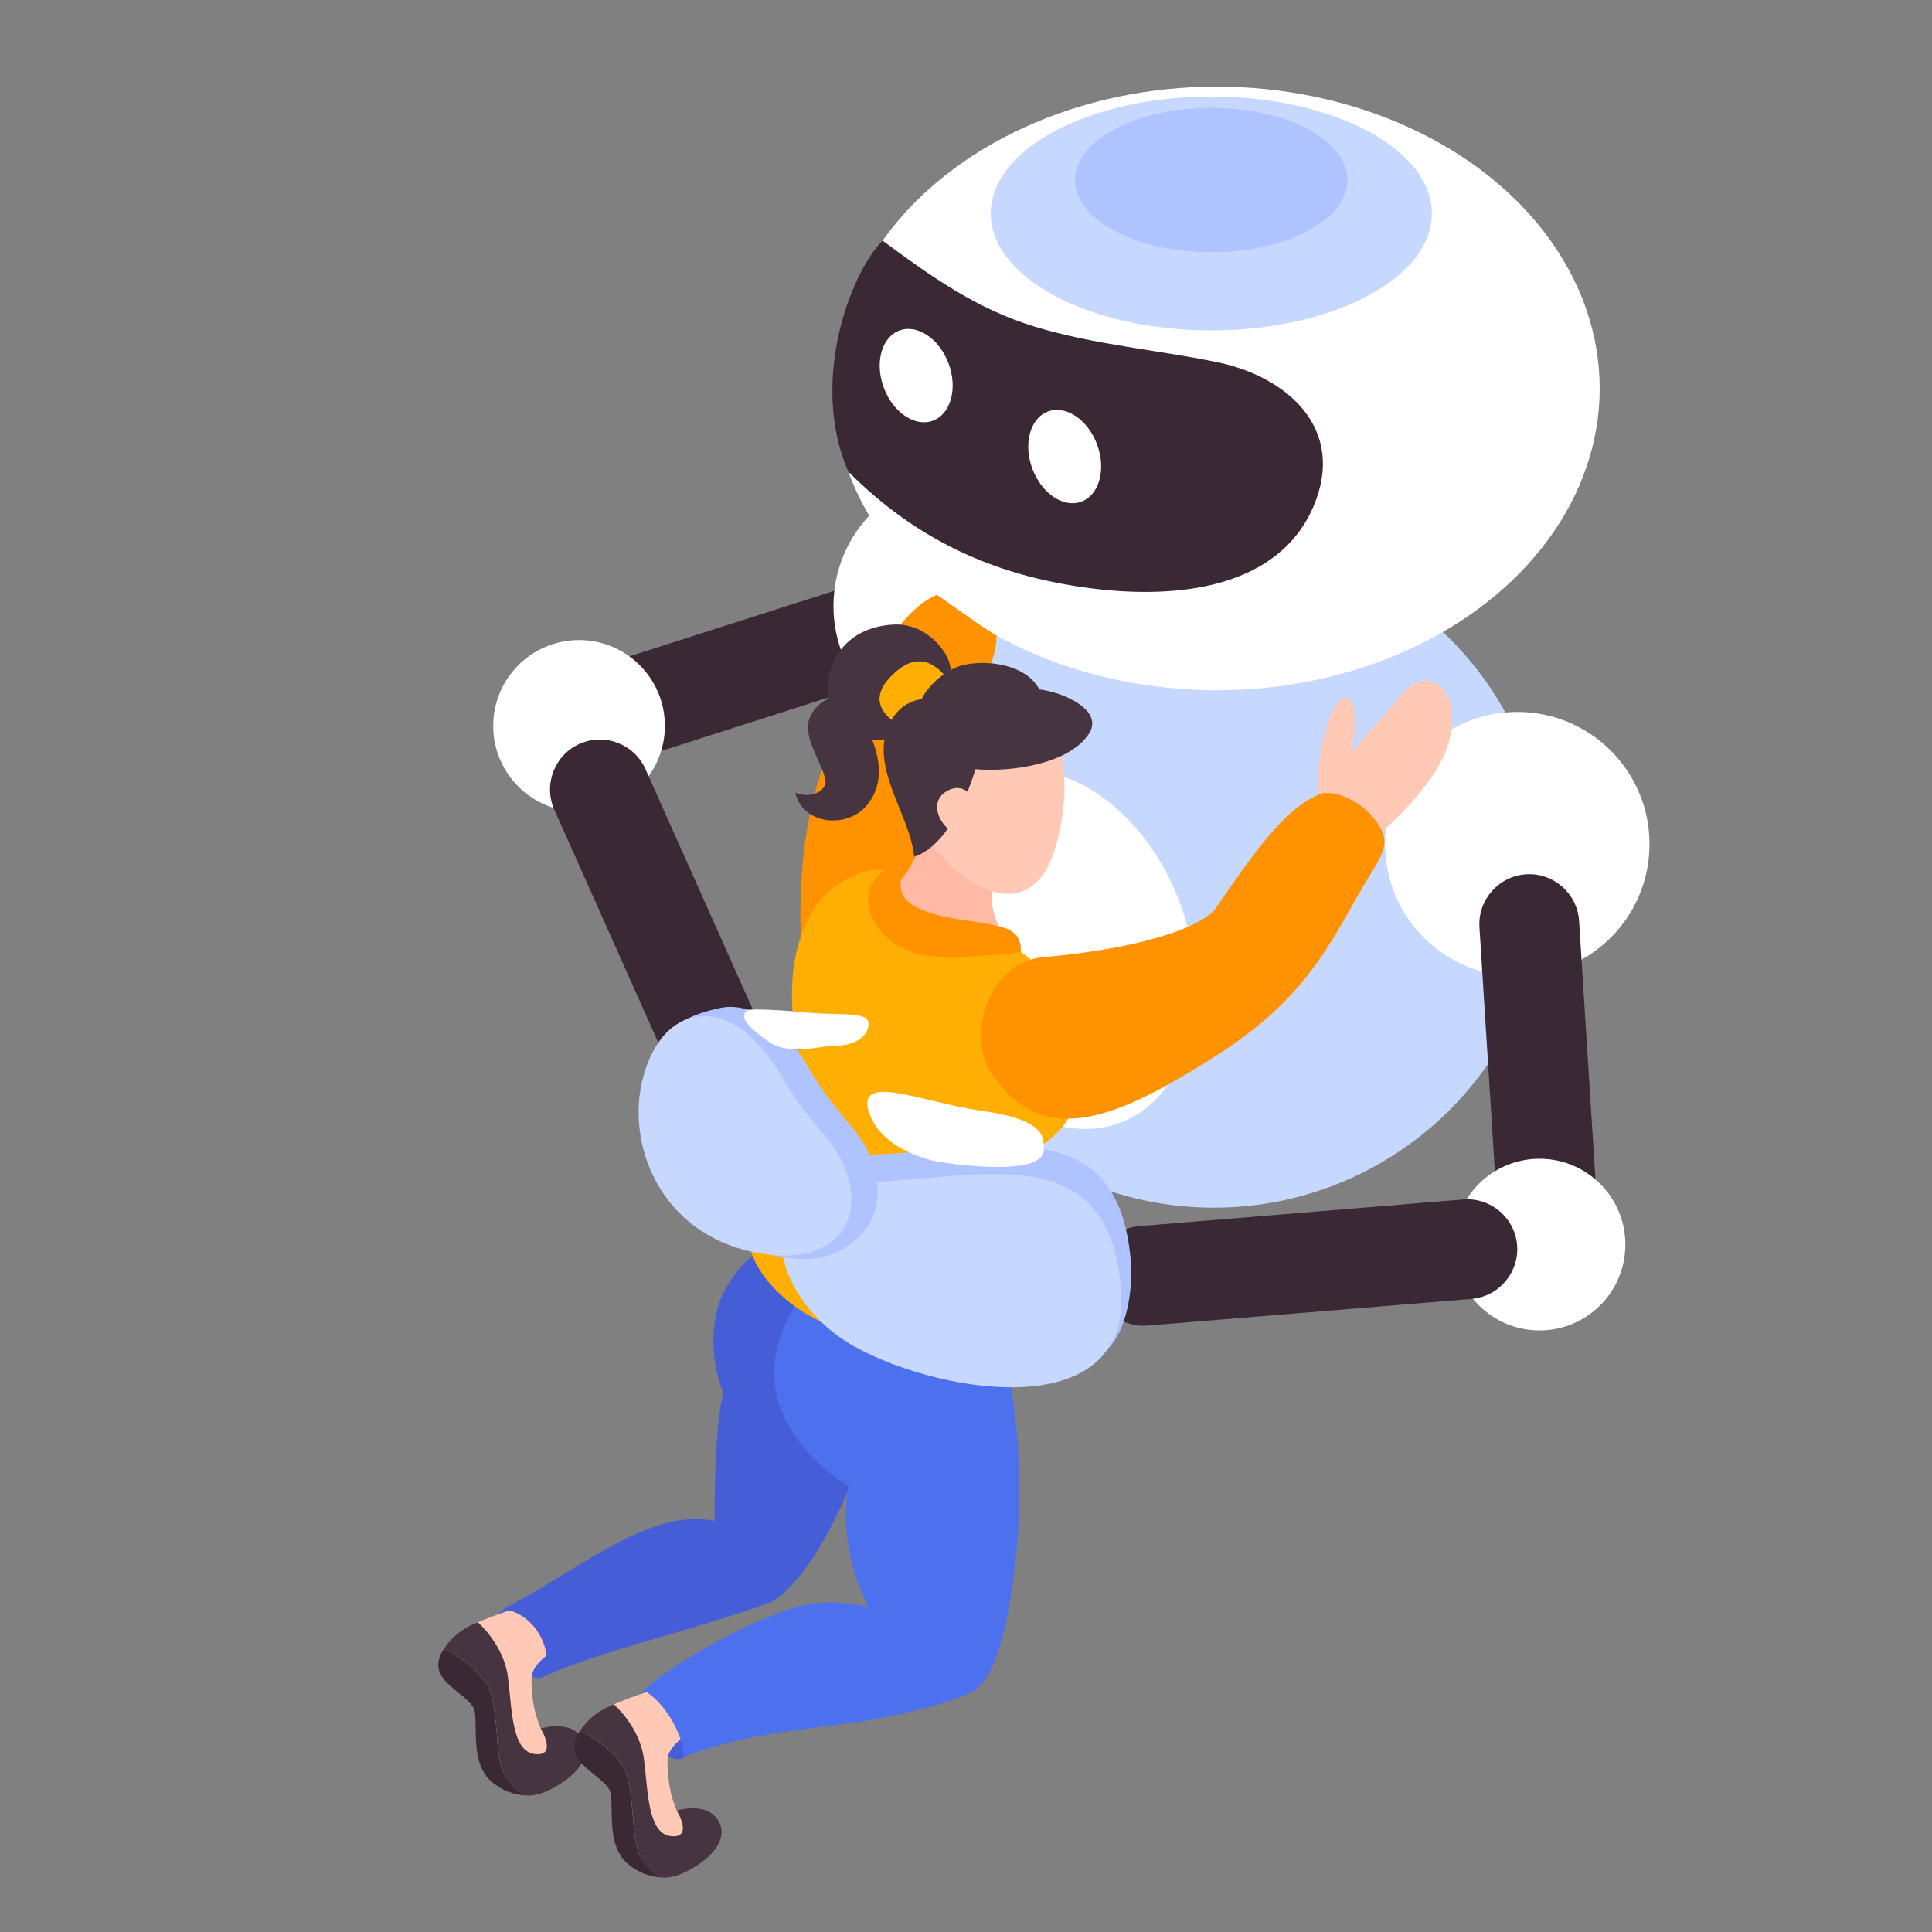 <?xml version="1.0" encoding="utf-8"?>
<!-- Generator: Adobe Illustrator 16.0.0, SVG Export Plug-In . SVG Version: 6.00 Build 0)  -->
<!DOCTYPE svg PUBLIC "-//W3C//DTD SVG 1.1//EN" "http://www.w3.org/Graphics/SVG/1.1/DTD/svg11.dtd">
<svg version="1.1" id="Layer_1" xmlns="http://www.w3.org/2000/svg" xmlns:xlink="http://www.w3.org/1999/xlink" x="0px" y="0px"
	 width="100px" height="100px" viewBox="0 0 100 100" enable-background="new 0 0 100 100" xml:space="preserve">
<rect x="0" y="0" width="100" height="100" fill="#808080" stroke="none"/>
<g>
	<g>
		<path fill="#3A2934" d="M49.865,31.169L49.865,31.169c0.426,1.356-0.334,2.814-1.69,3.239l-16.013,5.123
			c-1.355,0.425-2.813-0.336-3.239-1.691l0,0c-0.426-1.355,0.335-2.813,1.691-3.239l16.013-5.122
			C47.981,29.054,49.439,29.814,49.865,31.169z"/>
		<circle fill="#FFFFFF" cx="49.983" cy="31.371" r="6.843"/>
		<circle fill="#C7D8FF" cx="62.825" cy="45.25" r="17.261"/>
		<ellipse fill="#FFFFFF" cx="62.97" cy="20.106" rx="19.829" ry="15.622"/>
		<path fill="#3A2934" d="M45.681,12.452c2.509,1.858,4.865,3.544,7.909,4.466c3.077,0.932,6.258,1.181,9.39,1.825
			c3.686,0.757,6.71,3.476,5.008,7.461c-1.833,4.294-7.109,4.753-11.157,4.29c-5.115-0.585-9.279-2.431-12.924-6.082
			C41.89,19.766,44.003,14.158,45.681,12.452z"/>
		<ellipse fill="#C7D8FF" cx="62.696" cy="11.049" rx="11.416" ry="6.053"/>
		<ellipse fill="#AEC3FF" cx="62.696" cy="9.317" rx="7.05" ry="3.739"/>
		<circle fill="#FFFFFF" cx="78.536" cy="43.692" r="6.842"/>
		<path fill="#3A2934" d="M80.365,67.19L80.365,67.19c-1.42,0.082-2.647-1.011-2.729-2.431l-1.061-16.778
			c-0.082-1.418,1.011-2.646,2.43-2.728l0,0c1.42-0.083,2.646,1.011,2.729,2.429l1.062,16.778
			C82.876,65.88,81.783,67.106,80.365,67.19z"/>
		<circle fill="#FFFFFF" cx="79.685" cy="64.42" r="4.443"/>
		<circle fill="#FFFFFF" cx="29.971" cy="37.572" r="4.443"/>
		
			<ellipse transform="matrix(-0.938 0.348 -0.348 -0.938 122.999 76.222)" fill="#FFFFFF" cx="54.661" cy="49.146" rx="6.88" ry="9.569"/>
		
			<ellipse transform="matrix(-0.938 0.347 -0.347 -0.938 115.016 26.698)" fill="#FFFFFF" cx="55.115" cy="23.658" rx="1.789" ry="2.487"/>
		
			<ellipse transform="matrix(-0.938 0.348 -0.348 -0.938 98.689 21.157)" fill="#FFFFFF" cx="47.447" cy="19.432" rx="1.789" ry="2.488"/>
	</g>
	<g>
		<path fill="#FF9201" d="M48.476,49.09c0,0-0.355-7.02,1.014-10.486c0.951-2.408,2.118-4.303,2.09-5.712
			c-0.803-0.468-2.258-1.531-3.077-2.104c-1.824,0.701-3.661,3.885-5.452,7.802c-2.464,5.391-1.39,12.542-1.39,12.542L48.476,49.09z
			"/>
		<g>
			<path fill="#473441" d="M42.726,40.383c-0.188-0.98-1.258-2.294-0.788-3.292c0.199-0.419,0.531-0.751,0.914-0.905
				c-0.213-1.851,0.896-3.704,3.351-3.857c1.095-0.069,2.025,0.498,2.627,1.352c0.75,1.065,0.375,2.367-0.257,3.345
				c-0.661,1.023-2.249,1.307-3.432,1.252c0.462,1.164,0.567,2.454-0.317,3.456c-1.034,1.168-3.286,0.95-3.661-0.712
				C42.048,41.399,42.817,40.86,42.726,40.383z"/>
			<path fill="#455DD6" d="M35.402,90.961c-0.901,0.668-3.501-2.333-2.066-3.457s1.958,0.729,2.392,1.228
				C36.159,89.231,36.234,90.347,35.402,90.961z"/>
			<path fill="#455DD6" d="M28.171,86.768c-0.9,0.666-3.73-2.563-2.066-3.459c1.604-0.863,1.958,0.729,2.391,1.229
				C28.929,85.037,29.002,86.152,28.171,86.768z"/>
			<g>
				<g>
					<path fill="#FFC9B6" d="M23.444,85.513c0.158-0.429,0.712-1.29,1.098-1.459c0.914-0.401,1.899-0.745,2.586-0.956
						c0.668,0.18,1.224,0.675,1.728,1.212c0.149,0.233,0.295,0.472,0.439,0.711c-0.794,0.48-1.629,1.017-1.773,1.694
						c-0.037,0.177-0.007,1.39,0.247,2.139c0.198,0.586,0.245,0.929,0.809,1.107c1.158,0.07,1.214,0.27,1.485,0.854
						c0.236,0.51-1.409,1.532-2.526,1.388c-0.297-0.039-1.648-0.072-2.087-0.782c-0.645-1.046,0.059-1.963-0.332-3.168
						C24.678,86.9,22.917,86.954,23.444,85.513z"/>
				</g>
				<g>
					<path fill="#473441" d="M25.828,90.921c-0.143-0.96-0.143-2.953-0.604-3.7c-0.375-0.605-1.278-1.484-2.259-1.854
						c0.656-1.047,1.769-1.396,1.769-1.396s1.344,1.153,1.557,2.843c0.213,1.688,0.194,3.834,1.389,3.976
						c1.195,0.144,0.311-1.319,0.311-1.319s1.487-0.49,2.129,0.483c0.368,0.561,0.262,1.424-0.949,2.264
						c-0.532,0.367-1.263,0.76-1.923,0.719C26.534,92.639,25.97,91.881,25.828,90.921z"/>
					<path fill="#3A2934" d="M24.576,88.615c-0.135-0.968-2.654-1.538-1.66-3.173c0.017-0.027,0.033-0.05,0.049-0.075
						c0.981,0.369,1.884,1.248,2.259,1.854c0.462,0.747,0.462,2.74,0.604,3.7c0.142,0.96,0.706,1.718,1.418,2.015
						c-0.642-0.039-1.272-0.256-1.798-0.712C24.381,91.3,24.71,89.583,24.576,88.615z"/>
				</g>
			</g>
			<g>
				<g>
					<path fill="#FFC9B6" d="M30.484,89.76c0.157-0.43,0.712-1.291,1.097-1.46c0.915-0.4,1.9-0.743,2.587-0.955
						c0.668,0.18,1.223,0.673,1.728,1.211c0.149,0.234,0.295,0.471,0.438,0.711c-0.793,0.48-1.629,1.018-1.772,1.694
						c-0.038,0.177-0.006,1.391,0.246,2.139c0.197,0.586,0.246,0.93,0.808,1.107c1.159,0.07,1.215,0.27,1.486,0.854
						c0.236,0.509-1.409,1.533-2.527,1.387c-0.298-0.038-1.648-0.071-2.086-0.782c-0.646-1.046,0.058-1.964-0.332-3.167
						C31.717,91.147,29.957,91.199,30.484,89.76z"/>
				</g>
				<g>
					<path fill="#473441" d="M32.868,95.168c-0.143-0.961-0.143-2.952-0.604-3.7c-0.375-0.605-1.277-1.483-2.258-1.854
						c0.655-1.046,1.768-1.395,1.768-1.395s1.344,1.152,1.558,2.841c0.214,1.688,0.194,3.834,1.389,3.977
						c1.195,0.143,0.31-1.32,0.31-1.32s1.487-0.489,2.129,0.483c0.369,0.561,0.262,1.423-0.948,2.264
						c-0.532,0.369-1.263,0.76-1.923,0.72C33.575,96.886,33.01,96.127,32.868,95.168z"/>
					<path fill="#3A2934" d="M31.615,92.863c-0.135-0.97-2.654-1.539-1.659-3.175c0.016-0.027,0.032-0.049,0.049-0.075
						c0.981,0.371,1.883,1.249,2.258,1.854c0.462,0.748,0.462,2.739,0.604,3.7c0.143,0.959,0.707,1.718,1.419,2.015
						c-0.642-0.04-1.272-0.256-1.798-0.712C31.421,95.545,31.75,93.831,31.615,92.863z"/>
				</g>
			</g>
			<path fill="#455DD6" d="M26.005,83.305c4-2.029,7.564-5.28,10.986-4.586c0-2.405,0.067-5.234,0.464-6.646
				c-0.447-0.936-0.783-2.833-0.269-4.501c0.442-1.431,1.785-3.017,3.317-3.409c0.037-0.062,5.041,1.133,5.605,3.071
				c0.334,1.143-0.234,3.366-0.465,4.556c-0.341,1.754-0.282,1.975-0.997,3.612c-0.722,1.656-2.296,5.891-4.601,7.447
				c-0.341,0.23-4.113,1.385-5.518,1.788c-2.106,0.604-4.794,1.402-6.357,2.131C28.735,85.136,27.399,83.358,26.005,83.305z"/>
			<path fill="#4D70EF" d="M39.905,83.641c1.995-0.796,2.957-0.847,5.033-0.483c-0.978-1.961-1.37-4.125-1.034-6.247
				c-2.814-1.796-4.827-4.744-3.326-8.23c0.403-0.935,1.25-2.334,2.324-2.598c0.893-0.221,8.034-0.233,8.094-0.051
				c1.396,4.219,2.071,9.581,1.639,14.028c-0.188,1.935-0.662,6.308-2.127,7.374c-0.859,0.623-4.091,1.399-5.859,1.658
				c-2.945,0.426-6.545,0.699-9.248,1.869c-0.044-1.32-1.115-2.945-2.066-3.457C34.489,86.356,37.679,84.53,39.905,83.641z"/>
			<path fill="#FFB9A4" d="M44.106,47.183c0.032-0.15,0.168-0.273,0.312-0.313c2.15-0.593,3.068-2.156,3.441-4.103
				c0.053-0.277,2.539,1.355,3.826,1.707c-1.205,3.599,0.979,4.367,1.926,5.795c0.24,0.361-2.249,2.172-3.58,1.985
				c-1.15-0.162-2.289-0.526-3.274-1.153C45.67,50.411,43.791,48.66,44.106,47.183z"/>
			<path fill="#FFAF04" d="M54.88,53.987c0.125-0.901,0.379-1.894-0.164-2.892c-0.403-0.743-1.482-1.55-2.147-2.013
				c-1.641-0.414-3.4,0.972-5.181-0.487c-1.266-1.037-1.774-2.079-1.06-3.343c-1.046-0.699-3.156,0.303-4.009,1.531
				c-1.986,2.856-1.359,6.504-0.588,9.653c0.567,2.32-1.678,6.569-2.846,8.396c0.49,1.4,1.945,2.879,3.906,3.716
				c1.685,0.721,7.372,1.778,8.779-0.559c-0.25-2.358-0.226-3.94-0.05-5.054c0.219-1.394,0.675-2.052,1.12-2.577
				c0.504-0.594,2.519-1.679,2.73-2.73C55.607,56.447,54.703,55.243,54.88,53.987z"/>
			<path fill="#FF9201" d="M45.491,45.276c-0.395,0.419-0.869,1.141-0.309,2.283c0.56,1.143,1.706,1.808,3.146,1.948
				c1.44,0.14,4.499-0.226,4.499-0.226s0.167-0.857-0.713-1.21c-0.879-0.353-3.037-0.438-4.235-0.916
				c-1.099-0.438-1.274-0.892-1.265-1.437c0.002-0.181,0.098-0.425,0.265-0.662C46.493,44.415,45.732,45.021,45.491,45.276z"/>
			<path fill="#FFAF04" d="M49.498,35.926c0,0-1.195-2.829-3.103-1.18c-1.908,1.648-0.243,2.653,0.865,3.214
				C48.367,38.519,49.498,35.926,49.498,35.926z"/>
			<path fill="#FFC9B6" d="M50.306,35.685c1.71-0.322,3.34,0.659,4.101,2.118c1.134,1.678,0.675,5.02,0.018,6.642
				c-1.484,3.657-5.214,1.083-6.578-1.396C46.356,40.34,46.893,36.327,50.306,35.685z"/>
			<path fill="#473441" d="M45.942,37.683c0.354-0.914,1.004-1.38,1.76-1.498c0.393-0.828,1.376-1.554,2.092-1.743
				c1.28-0.336,3.334-0.048,4.002,1.244c1.263,0.136,3.334,1.089,2.578,2.273c-1.021,1.597-4.08,2.019-5.882,1.854
				c-0.897,2.904-2.202,4.259-3.179,4.528C47.125,42.237,45.099,39.853,45.942,37.683z"/>
			<path fill="#FFC9B6" d="M50.492,41.505c0,0-0.493-1.12-1.478-0.56c-0.985,0.56-0.369,1.812,0.37,2.157
				C50.123,43.446,50.492,41.505,50.492,41.505z"/>
		</g>
		<path fill="#FFC9B6" d="M68.481,41.801c-0.543-1.001-0.13-3.263,0.298-4.512c0.466-1.362,1.218-1.575,1.336-0.353
			c0.091,0.947-0.211,2.067-0.211,2.067s1.241-1.426,2.759-3.155c1.479-1.686,3.183,0.267,2.22,2.908
			c-0.832,2.273-3.779,4.678-3.779,4.678S68.889,42.552,68.481,41.801z"/>
		<path fill="#FF9201" d="M51.28,55.486c-1.249-1.922-0.122-5.703,2.752-5.947c2.872-0.245,7.213-0.949,8.793-2.384
			c1.939-2.814,3.611-5.29,5.446-6.029c0.839-0.338,2.27,0.426,2.924,1.341c0.586,0.82,0.694,1.255-0.119,2.555
			c-1.987,3.18-2.994,6.357-8.106,9.608C57.856,57.882,53.956,59.601,51.28,55.486z"/>
	</g>
	<g>
		<path fill="#3A2934" d="M38.947,58.576L38.947,58.576c-1.301,0.572-2.833-0.023-3.406-1.324l-6.855-15.35
			c-0.572-1.301,0.023-2.833,1.323-3.405l0,0c1.3-0.573,2.833,0.022,3.405,1.323l6.856,15.35
			C40.843,56.471,40.247,58.003,38.947,58.576z"/>
	</g>
	<g>
		<path fill="#3A2934" d="M78.526,64.46L78.526,64.46c0.108,1.416-0.961,2.665-2.378,2.774l-16.756,1.379
			c-1.416,0.11-2.664-0.959-2.774-2.376l0,0c-0.107-1.418,0.962-2.666,2.378-2.774l16.756-1.381
			C77.169,61.974,78.416,63.043,78.526,64.46z"/>
	</g>
	<g>
		<path fill="#AEC3FF" d="M44.932,59.776c6.321-0.202,12.874-2.453,13.586,5.37c0.164,1.786-0.286,3.833-1.172,4.655
			c-2.994,2.781-10.625-0.034-13.423-2.063c-1.592-1.154-3.23-1.9-3.467-3.394c-0.12-0.761,0.536-2.378,0.897-2.979
			C41.898,60.463,43.041,59.838,44.932,59.776z"/>
		<path fill="#C7D8FF" d="M44.421,61.22c6.321-0.2,12.873-2.453,13.588,5.371c0.715,7.823-10.97,5.22-14.596,2.591
			C39.787,66.554,38.813,61.398,44.421,61.22z"/>
		<path fill="#FFFFFF" d="M54.031,59.49c0-0.636,0.068-1.536-3.209-1.993c-3.053-0.427-6.575-2.045-5.829,0.118
			c0.712,2.066,3.613,2.525,3.613,2.525S54.031,61.046,54.031,59.49z"/>
	</g>
	<g>
		<path fill="#AEC3FF" d="M40.442,53.4c1.759,1.875,0.938,1.731,3.628,4.914c1.792,2.119,1.763,4.591,0.24,5.845
			c-1.486,1.226-2.698,1.131-4.376,0.795c-4.99-0.998-6.986-6.808-6.075-10.183c0.509-1.879,2.287-2.34,3.372-2.589
			C38.317,51.935,39.509,52.404,40.442,53.4z"/>
		<path fill="#C7D8FF" d="M39.07,53.883c1.76,1.875,0.939,1.731,3.629,4.914c2.699,3.193,1.375,7.028-3.614,6.029
			c-4.989-0.998-6.709-5.693-5.798-9.067C34.303,52.001,37.203,51.892,39.07,53.883z"/>
		<path fill="#FFFFFF" d="M38.722,52.269c0,0,0.641-0.092,2.997,0.136c2.011,0.194,3.486-0.136,3.207,0.805
			c-0.229,0.773-1.215,0.937-1.875,0.937s-2.223,0.493-3.25-0.222C38.773,53.209,38.164,52.597,38.722,52.269z"/>
	</g>
</g>
</svg>
